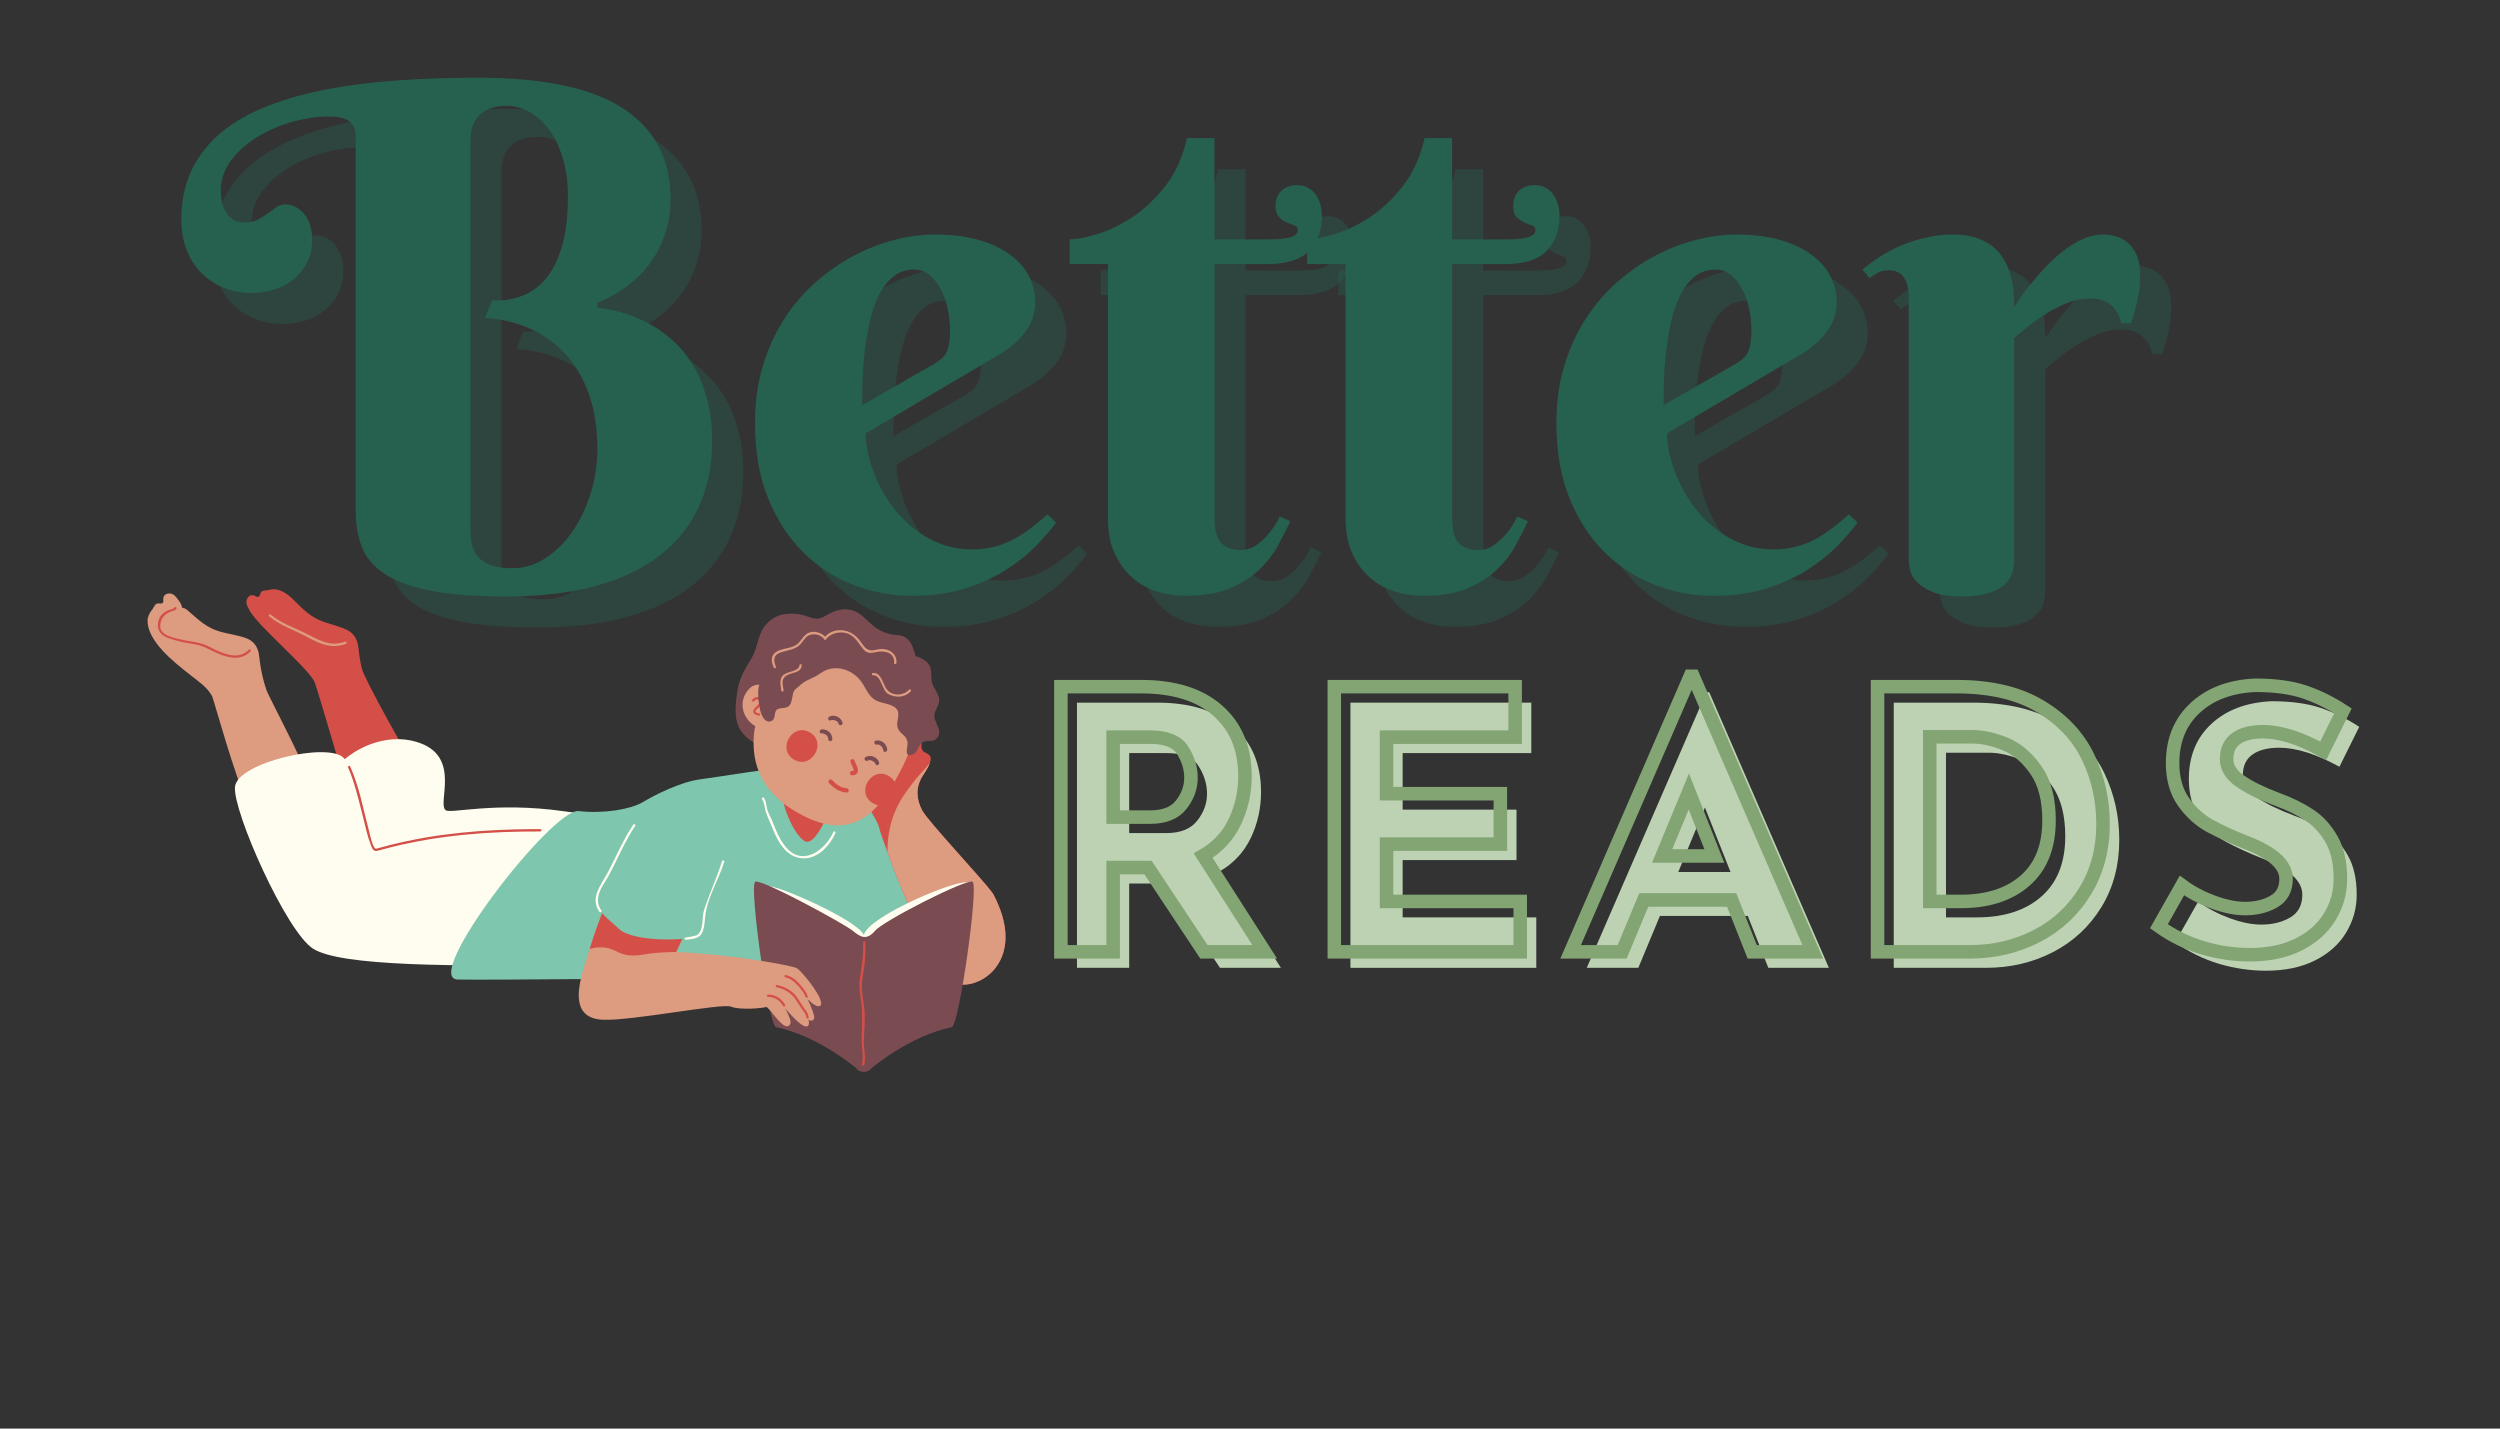 <?xml version="1.0" encoding="UTF-8"?>
<svg xmlns="http://www.w3.org/2000/svg" xmlns:xlink="http://www.w3.org/1999/xlink" width="525pt" height="300pt" viewBox="0 0 525 300" version="1.2">
<rect x="0" y="0" width="525" height="300" fill="#333333" stroke="none"/>
<defs>
<g>
<symbol overflow="visible" id="glyph0-0">
<path style="stroke:none;" d=""/>
</symbol>
<symbol overflow="visible" id="glyph0-1">
<path style="stroke:none;" d="M 37.219 0 L 25.5 -17.703 L 18.156 -17.703 L 18.156 0 L 7.188 0 L 7.188 -55.688 L 24.062 -55.688 C 30.969 -55.688 36.32 -54.008 40.125 -50.656 C 43.938 -47.301 45.844 -42.723 45.844 -36.922 C 45.844 -33.492 45.125 -30.273 43.688 -27.266 C 42.25 -24.266 40.047 -21.91 37.078 -20.203 L 50.016 0 Z M 18.156 -28.297 L 25.953 -28.297 C 28.922 -28.297 31.086 -29.164 32.453 -30.906 C 33.816 -32.645 34.5 -34.523 34.5 -36.547 C 34.5 -38.555 33.914 -40.484 32.75 -42.328 C 31.594 -44.172 29.352 -45.094 26.031 -45.094 L 18.156 -45.094 Z M 18.156 -28.297 "/>
</symbol>
<symbol overflow="visible" id="glyph0-2">
<path style="stroke:none;" d="M 45.172 -55.688 L 45.172 -45.094 L 18.156 -45.094 L 18.156 -33.219 L 42.062 -33.219 L 42.062 -22.625 L 18.156 -22.625 L 18.156 -10.594 L 46.219 -10.594 L 46.219 0 L 7.188 0 L 7.188 -55.688 Z M 45.172 -55.688 "/>
</symbol>
<symbol overflow="visible" id="glyph0-3">
<path style="stroke:none;" d="M 34.719 -10.891 L 16.266 -10.891 L 11.734 0 L 0.906 0 L 26.031 -57.875 L 26.625 -57.875 L 51.75 0 L 39.031 0 Z M 31.094 -20.125 L 25.719 -33.672 L 20.125 -20.125 Z M 31.094 -20.125 "/>
</symbol>
<symbol overflow="visible" id="glyph0-4">
<path style="stroke:none;" d="M 7.188 -55.688 L 23.828 -55.688 C 30.941 -55.688 36.789 -54.312 41.375 -51.562 C 45.969 -48.812 49.312 -45.254 51.406 -40.891 C 53.5 -36.523 54.547 -31.848 54.547 -26.859 C 54.547 -21.516 53.285 -16.797 50.766 -12.703 C 48.242 -8.617 44.852 -5.477 40.594 -3.281 C 36.332 -1.094 31.656 0 26.562 0 L 7.188 0 Z M 24.656 -10.594 C 30.363 -10.594 34.879 -12.055 38.203 -14.984 C 41.535 -17.91 43.203 -22.117 43.203 -27.609 C 43.203 -32.047 42.281 -35.578 40.438 -38.203 C 38.594 -40.828 36.445 -42.645 34 -43.656 C 31.562 -44.664 29.254 -45.172 27.078 -45.172 L 18.156 -45.172 L 18.156 -10.594 Z M 24.656 -10.594 "/>
</symbol>
<symbol overflow="visible" id="glyph0-5">
<path style="stroke:none;" d="M 36.922 -42.219 C 32.078 -44.883 27.863 -46.219 24.281 -46.219 C 21.863 -46.219 19.984 -45.738 18.641 -44.781 C 17.305 -43.82 16.641 -42.383 16.641 -40.469 C 16.641 -38.707 17.609 -37.156 19.547 -35.812 C 21.492 -34.477 24.082 -33.207 27.312 -32 C 29.938 -31.039 32.18 -29.941 34.047 -28.703 C 35.91 -27.473 37.457 -25.77 38.688 -23.594 C 39.926 -21.426 40.547 -18.68 40.547 -15.359 C 40.547 -12.484 39.801 -9.82 38.312 -7.375 C 36.832 -4.926 34.656 -2.984 31.781 -1.547 C 28.906 -0.109 25.473 0.609 21.484 0.609 C 18.16 0.609 14.859 0.117 11.578 -0.859 C 8.297 -1.848 5.242 -3.352 2.422 -5.375 L 7.266 -13.922 C 9.18 -12.504 11.375 -11.344 13.844 -10.438 C 16.312 -9.531 18.531 -9.078 20.5 -9.078 C 22.82 -9.078 24.836 -9.566 26.547 -10.547 C 28.266 -11.535 29.125 -13.141 29.125 -15.359 C 29.125 -18.234 26.426 -20.727 21.031 -22.844 C 17.852 -24.102 15.203 -25.312 13.078 -26.469 C 10.961 -27.633 9.133 -29.301 7.594 -31.469 C 6.062 -33.633 5.297 -36.359 5.297 -39.641 C 5.297 -44.43 6.867 -48.289 10.016 -51.219 C 13.172 -54.145 17.375 -55.734 22.625 -55.984 C 26.758 -55.984 30.211 -55.516 32.984 -54.578 C 35.754 -53.648 38.453 -52.328 41.078 -50.609 Z M 36.922 -42.219 "/>
</symbol>
<symbol overflow="visible" id="glyph1-0">
<path style="stroke:none;" d=""/>
</symbol>
<symbol overflow="visible" id="glyph1-1">
<path style="stroke:none;" d="M 60.703 -12.828 C 60.703 -11.723 60.812 -10.676 61.031 -9.688 C 61.25 -8.707 61.68 -7.859 62.328 -7.141 C 62.973 -6.422 63.859 -5.844 64.984 -5.406 C 66.117 -4.977 67.602 -4.766 69.438 -4.766 C 72.07 -4.766 74.492 -5.52 76.703 -7.031 C 78.922 -8.539 80.82 -10.484 82.406 -12.859 C 83.988 -15.242 85.211 -17.914 86.078 -20.875 C 86.941 -23.832 87.375 -26.773 87.375 -29.703 C 87.375 -34.078 86.785 -37.93 85.609 -41.266 C 84.43 -44.609 82.785 -47.43 80.672 -49.734 C 78.555 -52.047 76.055 -53.836 73.172 -55.109 C 70.297 -56.391 67.176 -57.125 63.812 -57.312 L 65.25 -61 C 67.363 -60.895 69.379 -61.18 71.297 -61.859 C 73.223 -62.535 74.922 -63.711 76.391 -65.391 C 77.859 -67.078 79.023 -69.348 79.891 -72.203 C 80.754 -75.066 81.188 -78.66 81.188 -82.984 C 81.188 -85.91 80.82 -88.551 80.094 -90.906 C 79.375 -93.27 78.426 -95.254 77.25 -96.859 C 76.07 -98.473 74.703 -99.711 73.141 -100.578 C 71.578 -101.441 69.977 -101.875 68.344 -101.875 C 67.332 -101.875 66.359 -101.754 65.422 -101.516 C 64.484 -101.273 63.664 -100.863 62.969 -100.281 C 62.281 -99.707 61.727 -98.953 61.312 -98.016 C 60.906 -97.078 60.703 -95.91 60.703 -94.516 Z M 62.141 -107.781 C 76.086 -107.781 86.336 -105.602 92.891 -101.25 C 99.453 -96.906 102.734 -90.578 102.734 -82.266 C 102.734 -80.191 102.504 -78.289 102.047 -76.562 C 101.598 -74.832 101.008 -73.258 100.281 -71.844 C 99.562 -70.426 98.742 -69.164 97.828 -68.062 C 96.922 -66.957 95.988 -65.992 95.031 -65.172 C 92.77 -63.203 90.219 -61.664 87.375 -60.562 L 87.375 -59.484 C 91.852 -58.953 95.867 -57.602 99.422 -55.438 C 100.91 -54.531 102.375 -53.391 103.812 -52.016 C 105.258 -50.648 106.547 -48.992 107.672 -47.047 C 108.805 -45.098 109.723 -42.836 110.422 -40.266 C 111.117 -37.691 111.469 -34.75 111.469 -31.438 C 111.469 -26.383 110.551 -21.836 108.719 -17.797 C 106.895 -13.766 104.18 -10.344 100.578 -7.531 C 96.973 -4.719 92.477 -2.566 87.094 -1.078 C 81.707 0.41 75.457 1.156 68.344 1.156 C 61.758 1.156 56.398 0.75 52.266 -0.062 C 48.141 -0.883 44.922 -2.078 42.609 -3.641 C 40.305 -5.203 38.734 -7.086 37.891 -9.297 C 37.047 -11.504 36.625 -14.004 36.625 -16.797 L 36.625 -95.672 C 36.625 -98.316 34.797 -99.641 31.141 -99.641 C 28.504 -99.641 25.828 -99.242 23.109 -98.453 C 20.391 -97.66 17.938 -96.578 15.75 -95.203 C 13.562 -93.836 11.77 -92.203 10.375 -90.297 C 8.988 -88.398 8.297 -86.348 8.297 -84.141 C 8.297 -82.598 8.5 -81.367 8.906 -80.453 C 9.312 -79.547 9.781 -78.863 10.312 -78.406 C 10.844 -77.945 11.383 -77.656 11.938 -77.531 C 12.488 -77.414 12.883 -77.359 13.125 -77.359 C 14.32 -77.359 15.305 -77.562 16.078 -77.969 C 16.848 -78.383 17.547 -78.816 18.172 -79.266 C 18.797 -79.723 19.383 -80.156 19.938 -80.562 C 20.488 -80.977 21.125 -81.188 21.844 -81.188 C 22.414 -81.188 23.023 -81.051 23.672 -80.781 C 24.328 -80.52 24.93 -80.098 25.484 -79.516 C 26.035 -78.941 26.504 -78.188 26.891 -77.25 C 27.273 -76.312 27.469 -75.172 27.469 -73.828 C 27.469 -71.898 27.094 -70.238 26.344 -68.844 C 25.602 -67.457 24.645 -66.297 23.469 -65.359 C 22.289 -64.422 20.941 -63.723 19.422 -63.266 C 17.91 -62.805 16.41 -62.578 14.922 -62.578 C 12.617 -62.578 10.539 -62.973 8.688 -63.766 C 6.832 -64.555 5.254 -65.648 3.953 -67.047 C 2.66 -68.441 1.676 -70.078 1 -71.953 C 0.332 -73.828 0 -75.82 0 -77.938 C 0 -81.926 0.742 -85.445 2.234 -88.5 C 3.723 -91.551 5.82 -94.18 8.531 -96.391 C 11.25 -98.609 14.508 -100.445 18.312 -101.906 C 22.113 -103.375 26.316 -104.539 30.922 -105.406 C 35.535 -106.27 40.473 -106.879 45.734 -107.234 C 51.004 -107.598 56.473 -107.781 62.141 -107.781 Z M 62.141 -107.781 "/>
</symbol>
<symbol overflow="visible" id="glyph1-2">
<path style="stroke:none;" d="M 27.609 -33.094 C 27.609 -31.551 27.836 -29.879 28.297 -28.078 C 28.754 -26.273 29.414 -24.461 30.281 -22.641 C 31.145 -20.816 32.211 -19.07 33.484 -17.406 C 34.766 -15.75 36.234 -14.27 37.891 -12.969 C 39.547 -11.676 41.383 -10.645 43.406 -9.875 C 45.426 -9.102 47.633 -8.719 50.031 -8.719 C 51.719 -8.719 53.281 -8.91 54.719 -9.297 C 56.164 -9.68 57.516 -10.207 58.766 -10.875 C 60.016 -11.551 61.211 -12.332 62.359 -13.219 C 63.516 -14.113 64.672 -15.066 65.828 -16.078 L 67.625 -14.344 C 66.52 -12.852 65.102 -11.219 63.375 -9.438 C 61.645 -7.664 59.551 -6 57.094 -4.438 C 54.645 -2.875 51.785 -1.57 48.516 -0.531 C 45.254 0.5 41.531 1.016 37.344 1.016 C 33.164 1.016 29.094 0.258 25.125 -1.25 C 21.156 -2.77 17.633 -5.039 14.562 -8.062 C 11.488 -11.094 9.023 -14.867 7.172 -19.391 C 5.316 -23.91 4.391 -29.195 4.391 -35.25 C 4.391 -39.625 4.941 -43.641 6.047 -47.297 C 7.16 -50.953 8.664 -54.242 10.562 -57.172 C 12.457 -60.109 14.664 -62.68 17.188 -64.891 C 19.719 -67.098 22.375 -68.938 25.156 -70.406 C 27.945 -71.875 30.797 -72.977 33.703 -73.719 C 36.609 -74.469 39.41 -74.844 42.109 -74.844 C 45.66 -74.844 48.758 -74.457 51.406 -73.688 C 54.051 -72.914 56.25 -71.879 58 -70.578 C 59.758 -69.285 61.07 -67.785 61.938 -66.078 C 62.801 -64.367 63.234 -62.578 63.234 -60.703 C 63.234 -58.441 62.582 -56.41 61.281 -54.609 C 59.988 -52.805 58.258 -51.234 56.094 -49.891 Z M 42.109 -47.734 C 42.734 -48.117 43.25 -48.488 43.656 -48.844 C 44.062 -49.207 44.383 -49.641 44.625 -50.141 C 44.863 -50.648 45.039 -51.273 45.156 -52.016 C 45.281 -52.766 45.344 -53.691 45.344 -54.797 C 45.344 -55.992 45.211 -57.328 44.953 -58.797 C 44.691 -60.266 44.25 -61.645 43.625 -62.938 C 43 -64.238 42.203 -65.32 41.234 -66.188 C 40.273 -67.051 39.125 -67.484 37.781 -67.484 C 36.051 -67.484 34.57 -66.969 33.344 -65.938 C 32.113 -64.906 31.102 -63.57 30.312 -61.938 C 29.52 -60.301 28.895 -58.438 28.438 -56.344 C 27.977 -54.25 27.629 -52.145 27.391 -50.031 C 27.148 -47.914 27.004 -45.883 26.953 -43.938 C 26.91 -42 26.891 -40.352 26.891 -39 Z M 42.109 -47.734 "/>
</symbol>
<symbol overflow="visible" id="glyph1-3">
<path style="stroke:none;" d="M 32.375 -68.641 L 32.375 -15.359 C 32.375 -12.805 32.852 -11.035 33.812 -10.047 C 34.77 -9.066 36.094 -8.578 37.781 -8.578 C 39.07 -8.578 40.223 -8.938 41.234 -9.656 C 42.242 -10.383 43.109 -11.203 43.828 -12.109 C 44.703 -13.117 45.453 -14.297 46.078 -15.641 L 48.312 -14.641 C 47.582 -13.098 46.723 -11.41 45.734 -9.578 C 44.754 -7.754 43.445 -6.062 41.812 -4.5 C 40.176 -2.938 38.117 -1.625 35.641 -0.562 C 33.172 0.488 30.062 1.016 26.312 1.016 C 24.195 1.016 22.164 0.703 20.219 0.078 C 18.27 -0.547 16.539 -1.531 15.031 -2.875 C 13.52 -4.227 12.305 -5.91 11.391 -7.922 C 10.473 -9.941 10.016 -12.375 10.016 -15.219 L 10.016 -68.641 L 1.953 -68.641 L 1.953 -73.828 C 3.297 -73.828 5.164 -74.176 7.562 -74.875 C 9.969 -75.57 12.43 -76.738 14.953 -78.375 C 17.484 -80.008 19.828 -82.195 21.984 -84.938 C 24.148 -87.676 25.691 -91.062 26.609 -95.094 L 32.375 -95.094 L 32.375 -73.828 L 44.125 -73.828 C 47.969 -73.828 49.891 -74.477 49.891 -75.781 C 49.891 -76.258 49.648 -76.582 49.172 -76.75 C 48.691 -76.914 48.148 -77.129 47.547 -77.391 C 46.941 -77.66 46.398 -78.035 45.922 -78.516 C 45.441 -78.992 45.203 -79.785 45.203 -80.891 C 45.203 -82.234 45.625 -83.289 46.469 -84.062 C 47.312 -84.832 48.406 -85.219 49.75 -85.219 C 50.613 -85.219 51.367 -85.035 52.016 -84.672 C 52.66 -84.316 53.203 -83.836 53.641 -83.234 C 54.078 -82.629 54.398 -81.941 54.609 -81.172 C 54.828 -80.41 54.938 -79.645 54.938 -78.875 C 54.938 -75.75 54.035 -73.258 52.234 -71.406 C 50.43 -69.562 47.535 -68.641 43.547 -68.641 Z M 32.375 -68.641 "/>
</symbol>
<symbol overflow="visible" id="glyph1-4">
<path style="stroke:none;" d="M 32.016 -59.625 C 33.836 -62.414 35.781 -64.938 37.844 -67.188 C 38.719 -68.156 39.656 -69.094 40.656 -70 C 41.664 -70.914 42.711 -71.734 43.797 -72.453 C 44.879 -73.18 45.992 -73.758 47.141 -74.188 C 48.297 -74.625 49.453 -74.844 50.609 -74.844 C 53.066 -74.844 54.988 -74.109 56.375 -72.641 C 57.77 -71.172 58.469 -69.113 58.469 -66.469 C 58.469 -64.832 58.332 -63.258 58.062 -61.75 C 57.801 -60.238 57.289 -58.398 56.531 -56.234 L 54.5 -56.234 C 54.219 -57.723 53.547 -58.957 52.484 -59.938 C 51.43 -60.926 49.895 -61.422 47.875 -61.422 C 46.383 -61.422 44.914 -61.145 43.469 -60.594 C 42.031 -60.039 40.625 -59.352 39.25 -58.531 C 37.883 -57.719 36.586 -56.832 35.359 -55.875 C 34.141 -54.914 33.023 -54.004 32.016 -53.141 L 32.016 -6.344 C 32.016 -5.719 31.914 -4.973 31.719 -4.109 C 31.531 -3.242 31.062 -2.426 30.312 -1.656 C 29.57 -0.883 28.469 -0.223 27 0.328 C 25.531 0.879 23.523 1.156 20.984 1.156 C 18.43 1.156 16.422 0.852 14.953 0.25 C 13.492 -0.352 12.379 -1.062 11.609 -1.875 C 10.836 -2.688 10.352 -3.523 10.156 -4.391 C 9.969 -5.266 9.875 -5.961 9.875 -6.484 L 9.875 -62.141 C 9.875 -63.535 9.551 -64.75 8.906 -65.781 C 8.258 -66.82 7.164 -67.344 5.625 -67.344 C 4.801 -67.344 4.102 -67.195 3.531 -66.906 C 2.957 -66.613 2.332 -66.207 1.656 -65.688 L 0.141 -67.484 C 1.242 -68.398 2.477 -69.301 3.844 -70.188 C 5.219 -71.07 6.695 -71.852 8.281 -72.531 C 9.875 -73.207 11.582 -73.758 13.406 -74.188 C 15.238 -74.625 17.16 -74.844 19.172 -74.844 C 21.242 -74.844 23.008 -74.562 24.469 -74 C 25.938 -73.445 27.141 -72.727 28.078 -71.844 C 29.016 -70.957 29.75 -69.957 30.281 -68.844 C 30.812 -67.738 31.207 -66.625 31.469 -65.5 C 31.738 -64.375 31.895 -63.289 31.938 -62.25 C 31.988 -61.219 32.016 -60.344 32.016 -59.625 Z M 32.016 -59.625 "/>
</symbol>
</g>
<clipPath id="clip1">
  <path d="M 51 123.273 L 89 123.273 L 89 175 L 51 175 Z M 51 123.273 "/>
</clipPath>
<clipPath id="clip2">
  <path d="M 30.781 124 L 67 124 L 67 175 L 30.781 175 Z M 30.781 124 "/>
</clipPath>
<clipPath id="clip3">
  <path d="M 158.188 185.055 L 204.672 185.055 L 204.672 225.09 L 158.188 225.09 Z M 158.188 185.055 "/>
</clipPath>
</defs>
<g id="surface1">
<g style="fill:rgb(73.729%,82.349%,69.8%);fill-opacity:1;">
  <use xlink:href="#glyph0-1" x="218.974" y="203.242"/>
</g>
<g style="fill:rgb(73.729%,82.349%,69.8%);fill-opacity:1;">
  <use xlink:href="#glyph0-2" x="276.402" y="203.242"/>
</g>
<g style="fill:rgb(73.729%,82.349%,69.8%);fill-opacity:1;">
  <use xlink:href="#glyph0-3" x="332.316" y="203.242"/>
</g>
<g style="fill:rgb(73.729%,82.349%,69.8%);fill-opacity:1;">
  <use xlink:href="#glyph0-4" x="390.501" y="203.242"/>
</g>
<g style="fill:rgb(73.729%,82.349%,69.8%);fill-opacity:1;">
  <use xlink:href="#glyph0-5" x="454.36" y="203.242"/>
</g>
<path style="fill:none;stroke-width:1.2;stroke-linecap:butt;stroke-linejoin:miter;stroke:rgb(51.369%,64.31%,45.099%);stroke-opacity:1;stroke-miterlimit:4;" d="M 71.93 30 L 66.968 22.516 L 63.867 22.516 L 63.867 30 L 59.227 30 L 59.227 6.445 L 66.367 6.445 C 69.29 6.445 71.555 7.157 73.164 8.578 C 74.773 9.995 75.577 11.93 75.577 14.383 C 75.577 15.835 75.273 17.198 74.664 18.469 C 74.059 19.734 73.127 20.729 71.867 21.454 L 77.335 30 Z M 63.867 18.031 L 67.163 18.031 C 68.424 18.031 69.341 17.664 69.914 16.931 C 70.492 16.19 70.781 15.396 70.781 14.547 C 70.781 13.692 70.534 12.878 70.04 12.101 C 69.549 11.32 68.602 10.93 67.195 10.93 L 63.867 10.93 Z M 99.577 6.445 L 99.577 10.93 L 88.155 10.93 L 88.155 15.952 L 98.265 15.952 L 98.265 20.43 L 88.155 20.43 L 88.155 25.523 L 100.03 25.523 L 100.03 30 L 83.514 30 L 83.514 6.445 Z M 118.811 25.391 L 111.006 25.391 L 109.085 30 L 104.507 30 L 115.131 5.523 L 115.389 5.523 L 126.014 30 L 120.639 30 Z M 117.273 21.484 L 115.006 15.758 L 112.638 21.484 Z M 131.771 6.445 L 138.809 6.445 C 141.821 6.445 144.294 7.028 146.232 8.196 C 148.175 9.357 149.589 10.859 150.474 12.703 C 151.36 14.547 151.803 16.526 151.803 18.64 C 151.803 20.9 151.267 22.896 150.2 24.624 C 149.138 26.354 147.702 27.682 145.896 28.609 C 144.094 29.536 142.117 30 139.966 30 L 131.771 30 Z M 139.161 25.523 C 141.573 25.523 143.481 24.903 144.887 23.664 C 146.3 22.424 147.005 20.643 147.005 18.32 C 147.005 16.445 146.615 14.953 145.834 13.844 C 145.057 12.734 144.15 11.966 143.114 11.54 C 142.079 11.112 141.102 10.899 140.185 10.899 L 136.412 10.899 L 136.412 25.523 Z M 171.357 12.141 C 169.31 11.011 167.529 10.446 166.014 10.446 C 164.986 10.446 164.19 10.648 163.623 11.054 C 163.06 11.46 162.779 12.07 162.779 12.883 C 162.779 13.628 163.19 14.284 164.013 14.852 C 164.836 15.414 165.93 15.951 167.294 16.461 C 168.404 16.868 169.351 17.334 170.137 17.859 C 170.93 18.379 171.586 19.1 172.107 20.015 C 172.627 20.932 172.888 22.097 172.888 23.507 C 172.888 24.722 172.573 25.847 171.943 26.883 C 171.317 27.914 170.395 28.735 169.178 29.344 C 167.963 29.954 166.513 30.258 164.826 30.258 C 163.42 30.258 162.021 30.05 160.63 29.633 C 159.245 29.215 157.955 28.581 156.764 27.727 L 158.811 24.109 C 159.622 24.709 160.549 25.201 161.591 25.586 C 162.639 25.966 163.579 26.156 164.411 26.156 C 165.391 26.156 166.242 25.951 166.965 25.54 C 167.696 25.123 168.061 24.446 168.061 23.507 C 168.061 22.29 166.919 21.233 164.638 20.335 C 163.295 19.805 162.174 19.295 161.279 18.804 C 160.384 18.31 159.609 17.605 158.958 16.688 C 158.307 15.771 157.981 14.619 157.981 13.235 C 157.981 11.208 158.649 9.575 159.982 8.336 C 161.315 7.096 163.091 6.425 165.31 6.321 C 167.06 6.321 168.522 6.517 169.693 6.914 C 170.864 7.31 172.006 7.871 173.115 8.594 Z M 171.357 12.141 " transform="matrix(2.364,0,0,2.364,82.778,128.965)"/>
<g style="fill:rgb(14.899%,38.039%,31.369%);fill-opacity:0.4;">
  <use xlink:href="#glyph1-1" x="44.603" y="130.622"/>
</g>
<g style="fill:rgb(14.899%,38.039%,31.369%);fill-opacity:0.4;">
  <use xlink:href="#glyph1-2" x="160.689" y="130.622"/>
</g>
<g style="fill:rgb(14.899%,38.039%,31.369%);fill-opacity:0.4;">
  <use xlink:href="#glyph1-3" x="229.188" y="130.622"/>
</g>
<g style="fill:rgb(14.899%,38.039%,31.369%);fill-opacity:0.4;">
  <use xlink:href="#glyph1-3" x="279.086" y="130.622"/>
</g>
<g style="fill:rgb(14.899%,38.039%,31.369%);fill-opacity:0.4;">
  <use xlink:href="#glyph1-2" x="328.983" y="130.622"/>
</g>
<g style="fill:rgb(14.899%,38.039%,31.369%);fill-opacity:0.4;">
  <use xlink:href="#glyph1-4" x="397.482" y="130.622"/>
</g>
<g style="fill:rgb(14.899%,38.039%,31.369%);fill-opacity:1;">
  <use xlink:href="#glyph1-1" x="38.077" y="124.096"/>
</g>
<g style="fill:rgb(14.899%,38.039%,31.369%);fill-opacity:1;">
  <use xlink:href="#glyph1-2" x="154.163" y="124.096"/>
</g>
<g style="fill:rgb(14.899%,38.039%,31.369%);fill-opacity:1;">
  <use xlink:href="#glyph1-3" x="222.662" y="124.096"/>
</g>
<g style="fill:rgb(14.899%,38.039%,31.369%);fill-opacity:1;">
  <use xlink:href="#glyph1-3" x="272.56" y="124.096"/>
</g>
<g style="fill:rgb(14.899%,38.039%,31.369%);fill-opacity:1;">
  <use xlink:href="#glyph1-2" x="322.457" y="124.096"/>
</g>
<g style="fill:rgb(14.899%,38.039%,31.369%);fill-opacity:1;">
  <use xlink:href="#glyph1-4" x="390.956" y="124.096"/>
</g>
<path style=" stroke:none;fill-rule:nonzero;fill:rgb(47.839%,29.799%,31.76%);fill-opacity:1;" d="M 193.902 140.336 C 191.695 138.738 192.43 135.301 190.098 133.824 C 189.113 133.211 187.766 133.457 186.66 133.086 C 185.062 132.719 183.836 131.859 182.609 130.754 C 180.398 128.543 178.68 127.312 175.488 128.297 C 174.137 128.664 173.035 129.77 171.805 129.895 C 170.703 130.016 169.598 129.402 168.613 129.156 C 165.914 128.543 163.09 128.789 161.125 130.875 C 159.039 132.965 159.281 135.789 157.812 138.25 C 156.215 140.828 155.109 142.672 154.742 145.867 C 154.375 148.57 154.086 151.707 155.93 153.918 C 157.77 156.254 161.738 157.664 161.738 157.664 L 193.902 140.336 "/>
<g clip-path="url(#clip1)" clip-rule="nonzero">
<path style=" stroke:none;fill-rule:nonzero;fill:rgb(83.53%,30.98%,28.629%);fill-opacity:1;" d="M 52.043 125.508 C 52.316 125.094 52.711 124.91 53.25 125.016 C 53.656 125.109 54.023 125.59 54.41 125.227 C 54.711 124.957 54.562 124.484 55.012 124.191 C 55.402 123.918 56.008 124.023 56.445 123.895 C 58.496 123.293 60.258 124.605 61.641 125.961 C 62.855 127.152 64.031 128.402 65.461 129.344 C 66.379 129.945 67.387 130.398 68.43 130.742 C 72.094 131.945 74.246 132.133 75.105 135.086 C 75.289 135.766 75.34 137.602 75.949 140.277 C 76.473 142.586 85.398 158.484 87.957 162.484 C 90.523 166.484 76.398 178.574 74.734 172.535 C 73.066 166.496 66.418 143.922 66.059 143.207 C 64.441 139.984 54.469 131.781 52.484 128.312 C 51.992 127.414 51.348 126.453 52.043 125.508 "/>
</g>
<path style=" stroke:none;fill-rule:nonzero;fill:rgb(86.67%,60.779%,50.2%);fill-opacity:1;" d="M 72.621 135.215 C 69.781 136.285 67.262 135.281 64.738 133.879 C 61.988 132.348 58.945 131.477 56.508 129.418 C 56.262 129.211 56.613 128.867 56.852 129.07 C 58.945 130.836 61.477 131.68 63.898 132.863 C 66.754 134.262 69.211 135.977 72.492 134.738 C 72.789 134.629 72.914 135.102 72.621 135.215 "/>
<g clip-path="url(#clip2)" clip-rule="nonzero">
<path style=" stroke:none;fill-rule:nonzero;fill:rgb(86.67%,60.779%,50.2%);fill-opacity:1;" d="M 31.633 133.031 C 31.211 132.117 30.953 131.16 30.992 130.23 C 31.027 129.445 31.457 128.605 31.961 128.016 C 32.262 127.664 32.414 127.07 32.824 126.828 C 33.273 126.539 33.641 126.867 34.008 126.703 C 34.5 126.496 34.215 125.965 34.297 125.559 C 34.418 125.023 34.746 124.738 35.238 124.656 C 36.383 124.41 36.996 125.391 37.609 126.211 C 37.918 126.629 38.16 127.102 38.238 127.609 C 38.641 127.684 38.969 127.809 39.18 127.992 C 41.73 130.082 43.125 131.938 47.07 132.867 C 51.012 133.797 53.332 133.797 54.258 136.816 C 54.516 137.715 54.527 140.676 55.926 144.836 C 56.539 146.648 66.188 164.328 66.844 169.145 C 67.496 173.961 55.68 176.914 52.422 169.867 C 49.164 162.82 44.902 146.859 44.516 146.145 C 43.57 144.395 41.684 143.086 40.152 141.891 C 38.062 140.266 35.988 138.613 34.18 136.668 C 33.281 135.703 32.273 134.414 31.633 133.031 "/>
</g>
<path style=" stroke:none;fill-rule:nonzero;fill:rgb(83.53%,30.98%,28.629%);fill-opacity:1;" d="M 52.598 136.789 C 50.836 138.617 48.516 138.297 46.328 137.461 C 45.207 137.031 44.145 136.461 43.055 135.957 C 41.332 135.156 39.367 135.18 37.559 134.656 C 35.902 134.176 33.652 133.84 33.199 131.852 C 33.023 131.082 33.297 129.895 33.789 129.277 C 34.172 128.805 34.656 128.488 35.191 128.211 C 35.516 128.039 36.445 127.898 36.621 127.602 C 36.781 127.332 37.207 127.578 37.047 127.852 C 36.84 128.195 36.289 128.289 35.945 128.414 C 34.516 128.945 33.676 129.949 33.652 131.508 C 33.625 133.633 37.281 134.125 38.82 134.457 C 40.09 134.734 41.379 134.836 42.617 135.242 C 43.535 135.547 44.402 136.062 45.273 136.473 C 47.512 137.523 50.273 138.496 52.25 136.441 C 52.469 136.215 52.816 136.559 52.598 136.789 "/>
<path style=" stroke:none;fill-rule:nonzero;fill:rgb(100%,99.219%,94.119%);fill-opacity:1;" d="M 68.152 165.051 C 70.125 159.25 79.738 152.914 88.27 156.066 C 96.797 159.219 91.75 168.766 93.598 170.145 C 94.66 170.938 103.918 168.312 118.406 170.359 C 125.402 171.348 129.863 171.832 129.863 171.832 L 131.688 196.969 C 131.688 196.969 84.578 197.547 83.078 197.172 C 78.738 196.09 65.484 172.918 68.152 165.051 "/>
<path style=" stroke:none;fill-rule:nonzero;fill:rgb(100%,99.219%,94.119%);fill-opacity:1;" d="M 72.215 159.215 C 75.27 162.719 77.488 178.859 78.914 178.504 C 81.734 177.805 92.609 174.258 113.461 174.363 C 121.777 174.402 133.336 173.422 136.859 176.242 C 136.859 176.242 136.555 201.164 134.148 201.219 C 132.648 201.25 129.219 202.395 125.559 202.469 C 94.082 203.121 71.418 202.816 65.758 199.234 C 60.102 195.652 48.895 170.41 49.344 165.258 C 49.789 160.102 69.16 155.715 72.215 159.215 "/>
<path style=" stroke:none;fill-rule:nonzero;fill:rgb(83.53%,30.98%,28.629%);fill-opacity:1;" d="M 73.531 160.941 C 75.488 165.293 76.32 170.117 77.547 174.707 C 77.684 175.223 78.316 178.406 79.055 178.215 C 79.977 177.977 80.891 177.719 81.809 177.484 C 91.656 174.969 101.898 174.16 112.035 174.113 C 112.512 174.113 112.988 174.113 113.461 174.117 C 113.777 174.117 113.777 174.609 113.461 174.609 C 102.941 174.57 92.32 175.34 82.09 177.922 C 81.145 178.16 80.203 178.422 79.262 178.668 C 78.406 178.895 78.156 178.164 77.879 177.457 C 77.137 175.57 76.727 173.527 76.234 171.566 C 75.609 169.062 74.988 166.555 74.203 164.098 C 73.887 163.113 73.535 162.137 73.109 161.191 C 72.98 160.902 73.402 160.652 73.531 160.941 "/>
<path style=" stroke:none;fill-rule:nonzero;fill:rgb(49.409%,77.649%,67.839%);fill-opacity:1;" d="M 146.988 163.664 C 143.027 164.195 137.734 166.793 134.938 168.477 C 132.531 169.918 126.766 170.938 121.535 170.324 C 115.98 169.672 88.285 205.57 96.145 205.703 C 104 205.836 138.238 205.426 147.117 205.422 C 156 205.418 159.938 209.52 173.961 202.5 C 180.961 198.996 195.215 205.809 201.047 205.816 C 210.289 205.832 191.684 171.547 182.125 165.051 C 172.562 158.559 160.84 161.812 146.988 163.664 "/>
<path style=" stroke:none;fill-rule:nonzero;fill:rgb(83.53%,30.98%,28.629%);fill-opacity:1;" d="M 182.676 165.852 L 189.957 155.227 C 190.887 153.262 193.207 153.66 193.52 155.445 C 193.625 156.191 193.309 156.863 193.691 157.508 C 194.078 158.156 194.52 157.938 195.277 158.695 C 196.051 159.766 194.172 162.238 193.508 163.344 C 192.355 165.488 192.387 167.73 193.648 170.148 C 194.91 172.566 206.383 184.625 208.543 187.688 C 215.863 201.41 206.035 207.953 200.883 206.609 C 195.734 205.262 185.328 176.695 184.664 173.969 C 184 171.238 181.199 169.539 182.676 165.852 "/>
<path style=" stroke:none;fill-rule:nonzero;fill:rgb(86.67%,60.779%,50.2%);fill-opacity:1;" d="M 187.375 172 C 188.414 168.715 190.215 166.238 192.352 163.582 C 193.293 162.41 194.375 161.375 195.277 160.211 C 194.887 161.324 193.941 162.625 193.508 163.344 C 192.355 165.488 192.387 167.73 193.648 170.148 C 194.91 172.566 206.383 184.625 208.543 187.688 C 215.863 201.41 206.035 207.953 200.883 206.609 C 196.867 205.559 189.648 187.941 186.355 178.949 C 186.363 176.605 186.656 174.277 187.375 172 "/>
<path style=" stroke:none;fill-rule:nonzero;fill:rgb(83.53%,30.98%,28.629%);fill-opacity:1;" d="M 174.719 168.906 C 173.785 171.465 171.309 176.984 169.406 176.785 C 167.504 176.586 163.594 169.117 164.477 165.57 C 165.355 162.023 165.73 160.246 166.926 157.641 C 168.043 155.215 171.762 154.156 174.469 155.098 C 177.504 156.152 177.938 158.824 177.246 161.242 C 177.105 161.734 175.656 166.348 174.719 168.906 "/>
<path style=" stroke:none;fill-rule:nonzero;fill:rgb(86.67%,60.779%,50.2%);fill-opacity:1;" d="M 191.512 148.57 C 190.484 144.02 184.699 138.875 174.5 138.809 C 164.309 138.746 158.754 149.363 158.34 154.047 C 157.922 158.73 158.664 165.41 166.902 170.324 C 177.078 176.395 182.785 172.539 187.297 165.102 C 192.371 156.738 192.438 152.68 191.512 148.57 "/>
<path style=" stroke:none;fill-rule:nonzero;fill:rgb(83.53%,30.98%,28.629%);fill-opacity:1;" d="M 174.086 164.438 C 175.109 165.523 176.27 166.336 177.793 166.438 C 178.379 166.477 178.383 165.57 177.801 165.531 C 176.527 165.445 175.586 164.707 174.738 163.809 C 174.34 163.383 173.684 164.012 174.086 164.438 "/>
<path style=" stroke:none;fill-rule:nonzero;fill:rgb(47.839%,29.799%,31.76%);fill-opacity:1;" d="M 186.32 157.34 C 186.184 156.152 185.07 155.301 183.934 155.52 C 183.398 155.625 183.566 156.465 184.094 156.363 C 184.793 156.227 185.426 156.926 185.504 157.598 C 185.566 158.156 186.383 157.891 186.32 157.34 "/>
<path style=" stroke:none;fill-rule:nonzero;fill:rgb(47.839%,29.799%,31.76%);fill-opacity:1;" d="M 184.59 159.996 C 184.102 158.906 182.785 158.434 181.766 158.988 C 181.289 159.25 181.703 160 182.172 159.742 C 182.801 159.402 183.613 159.879 183.891 160.492 C 184.121 161.004 184.816 160.504 184.59 159.996 "/>
<path style=" stroke:none;fill-rule:nonzero;fill:rgb(83.53%,30.98%,28.629%);fill-opacity:1;" d="M 170.098 153.824 C 166.438 151.645 163.059 157.324 166.719 159.504 C 170.379 161.688 173.758 156.008 170.098 153.824 "/>
<path style=" stroke:none;fill-rule:nonzero;fill:rgb(83.53%,30.98%,28.629%);fill-opacity:1;" d="M 186.656 162.973 C 182.992 160.793 179.617 166.473 183.273 168.656 C 186.934 170.836 190.316 165.156 186.656 162.973 "/>
<path style=" stroke:none;fill-rule:nonzero;fill:rgb(83.53%,30.98%,28.629%);fill-opacity:1;" d="M 178.586 159.965 C 178.738 160.395 178.949 160.797 179.113 161.219 C 179.188 161.402 179.258 161.605 179.27 161.805 C 179.277 161.902 179.234 161.906 179.281 161.875 C 179.191 161.938 179.035 161.906 178.934 161.902 C 178.352 161.879 178.344 162.785 178.926 162.809 C 179.621 162.84 180.215 162.496 180.172 161.734 C 180.129 161.02 179.695 160.398 179.465 159.742 C 179.27 159.195 178.391 159.414 178.586 159.965 "/>
<path style=" stroke:none;fill-rule:nonzero;fill:rgb(86.67%,60.779%,50.2%);fill-opacity:1;" d="M 162.102 148.012 C 162.426 144.555 158.895 141.902 156.66 145.5 C 154.91 148.293 156.48 151.789 159.523 152.961 "/>
<path style=" stroke:none;fill-rule:nonzero;fill:rgb(83.53%,30.98%,28.629%);fill-opacity:1;" d="M 157.945 147.004 C 158.273 146.516 158.77 146.27 159.352 146.414 C 159.836 146.539 160.195 147.141 160.051 147.629 C 159.922 148.062 159.504 148.379 159.191 148.68 C 158.996 148.867 158.809 149.059 158.672 149.293 C 158.457 149.672 159.266 149.789 159.484 149.832 C 159.793 149.895 159.66 150.371 159.352 150.305 C 158.523 150.133 157.738 149.633 158.43 148.777 C 158.727 148.41 159.098 148.113 159.414 147.762 C 160.012 147.094 158.871 146.508 158.371 147.25 C 158.195 147.512 157.766 147.266 157.945 147.004 "/>
<path style=" stroke:none;fill-rule:nonzero;fill:rgb(100%,99.219%,94.119%);fill-opacity:1;" d="M 161.5 186.191 C 162.504 185.555 179.961 193.109 181.422 196.344 C 182.152 192.477 202.012 184.039 203.652 185.414 C 205.293 186.789 198.676 212.32 197.559 212.836 C 189.809 214.41 182.801 220.375 182.801 220.375 C 182.023 221.398 180.387 221.117 180.035 220.375 C 180.035 220.375 173.031 214.41 165.281 212.836 C 164.168 212.324 160.613 195.008 160.34 188.434 C 160.277 186.969 161.289 186.324 161.5 186.191 "/>
<g clip-path="url(#clip3)" clip-rule="nonzero">
<path style=" stroke:none;fill-rule:nonzero;fill:rgb(47.839%,29.799%,31.76%);fill-opacity:1;" d="M 158.594 185.164 C 159.742 184.434 177.355 194.039 179.051 195.441 C 180.75 196.844 182 197.535 183.777 195.441 C 185.559 193.344 203.086 184.434 204.238 185.164 C 205.559 186.008 201.465 214.973 199.902 215.695 C 191.027 217.496 183 224.332 183 224.332 C 182.109 225.5 180.23 225.18 179.832 224.332 C 179.832 224.332 171.805 217.496 162.926 215.695 C 161.363 214.973 157.273 186.008 158.594 185.164 "/>
</g>
<path style=" stroke:none;fill-rule:nonzero;fill:rgb(83.53%,30.98%,28.629%);fill-opacity:1;" d="M 181.75 197.918 C 181.816 200.078 181.672 202.219 181.293 204.344 C 181.078 205.547 180.922 206.652 181 207.875 C 181.074 209.062 181.312 210.234 181.465 211.414 C 181.762 213.758 181.488 216.145 181.406 218.492 C 181.352 220.176 181.898 221.977 181.473 223.625 C 181.395 223.93 180.922 223.801 181 223.492 C 181.438 221.797 180.875 219.766 180.934 218.016 C 181.016 215.52 181.215 213.082 180.863 210.598 C 180.605 208.75 180.324 206.965 180.629 205.102 C 181.023 202.691 181.336 200.375 181.258 197.918 C 181.25 197.602 181.738 197.602 181.75 197.918 "/>
<path style=" stroke:none;fill-rule:nonzero;fill:rgb(86.67%,60.779%,50.2%);fill-opacity:1;" d="M 121.645 210.355 C 121.074 207.117 122.844 202.562 123.68 199.773 C 125.781 192.773 128.637 185.816 132.191 179.43 C 133.684 176.754 135.418 173.863 137.789 171.855 C 145.32 165.484 150.883 172.164 149.738 179.699 C 149.039 184.305 145.281 193.023 142.016 199.914 C 153.418 200.391 166.562 202.785 167.367 203.336 C 168.652 204.215 173.449 210.195 172.25 211.191 C 171.723 211.633 170.641 210.84 169.598 209.816 C 170.398 211.523 171.156 213.398 170.957 213.883 C 170.719 214.48 170.184 214.418 169.746 214.148 C 169.934 214.676 169.953 215.117 169.707 215.402 C 168.938 216.277 166.438 213.566 164.891 211.766 C 165.645 213.141 166.203 214.508 165.969 214.992 C 164.844 217.34 161.512 211.23 160.84 211.477 C 160.164 211.727 155.332 212.164 153.496 211.391 C 151.66 210.617 132.664 214.41 126.613 214.148 C 123.375 214.004 122.016 212.461 121.645 210.355 "/>
<path style=" stroke:none;fill-rule:nonzero;fill:rgb(83.53%,30.98%,28.629%);fill-opacity:1;" d="M 142.016 199.914 C 139.582 199.961 137.676 200.031 135.285 200.434 C 133.75 200.691 132.047 200.828 130.551 200.266 C 129.547 199.887 128.445 199.219 127.371 199.039 C 126.105 198.828 124.93 198.949 123.828 199.301 C 125.914 192.461 128.719 185.672 132.191 179.43 C 133.684 176.754 135.418 173.863 137.789 171.855 C 145.32 165.484 150.883 172.164 149.738 179.699 C 149.062 184.156 145.203 193.141 142.016 199.914 "/>
<path style=" stroke:none;fill-rule:nonzero;fill:rgb(49.409%,77.649%,67.839%);fill-opacity:1;" d="M 151.863 180.914 C 150.82 184.336 148.949 187.734 148.094 191.168 C 147.562 192.578 148.094 195.223 146.684 196.457 C 145.449 197.516 133.125 198.043 129.953 195.047 C 128.719 193.812 126.254 192.051 125.551 190.465 C 124.668 188.352 126.078 186.234 127.133 184.648 C 130.656 178.477 133.125 169.664 140.695 167.195 C 144.043 166.141 148.27 167.371 150.559 170.371 C 153.117 173.957 152.914 177.449 151.863 180.914 "/>
<path style=" stroke:none;fill-rule:nonzero;fill:rgb(100%,99.219%,94.119%);fill-opacity:1;" d="M 175.438 174.953 C 173.961 178.273 170.555 181.461 166.727 179.816 C 164.695 178.941 163.43 176.711 162.578 174.793 C 162.039 173.582 161.602 172.344 161.051 171.141 C 160.57 170.094 160.645 168.785 160.039 167.824 C 159.867 167.559 160.293 167.309 160.461 167.578 C 160.844 168.18 160.895 168.832 161.016 169.523 C 161.195 170.559 161.793 171.469 162.18 172.426 C 162.996 174.453 163.711 176.395 165.184 178.055 C 168.703 182.027 173.359 178.43 175.016 174.703 C 175.145 174.414 175.566 174.664 175.438 174.953 "/>
<path style=" stroke:none;fill-rule:nonzero;fill:rgb(83.53%,30.98%,28.629%);fill-opacity:1;" d="M 164.457 211.262 C 163.691 210.027 162.773 209.379 161.293 209.355 C 160.977 209.352 160.977 208.859 161.293 208.863 C 162.945 208.891 164.02 209.629 164.883 211.012 C 165.047 211.281 164.625 211.527 164.457 211.262 "/>
<path style=" stroke:none;fill-rule:nonzero;fill:rgb(83.53%,30.98%,28.629%);fill-opacity:1;" d="M 169.336 213.656 C 169.246 212.969 168.781 212.406 168.387 211.875 C 167.898 211.223 167.504 210.492 167.043 209.82 C 166.121 208.48 164.641 207.656 163.07 207.316 C 162.762 207.254 162.891 206.777 163.199 206.844 C 164.715 207.172 166.273 207.961 167.215 209.23 C 167.84 210.082 168.348 211.008 168.98 211.855 C 169.395 212.41 169.738 212.965 169.824 213.656 C 169.863 213.969 169.375 213.965 169.336 213.656 "/>
<path style=" stroke:none;fill-rule:nonzero;fill:rgb(83.53%,30.98%,28.629%);fill-opacity:1;" d="M 169.16 209.359 C 168.844 208.398 168.113 207.633 167.469 206.879 C 166.793 206.09 165.93 205.48 164.91 205.23 C 164.605 205.152 164.734 204.68 165.043 204.754 C 166.129 205.023 167.094 205.68 167.812 206.531 C 168.512 207.359 169.289 208.18 169.633 209.23 C 169.73 209.531 169.258 209.66 169.16 209.359 "/>
<path style=" stroke:none;fill-rule:nonzero;fill:rgb(47.839%,29.799%,31.76%);fill-opacity:1;" d="M 174.254 150.434 C 175.379 150.031 176.633 150.656 176.934 151.773 C 177.078 152.301 176.25 152.523 176.109 152.004 C 175.922 151.316 175.016 151.055 174.379 151.281 C 173.855 151.465 173.734 150.617 174.254 150.434 "/>
<path style=" stroke:none;fill-rule:nonzero;fill:rgb(47.839%,29.799%,31.76%);fill-opacity:1;" d="M 172.633 153.16 C 173.824 153.117 174.832 154.094 174.781 155.25 C 174.758 155.793 173.902 155.754 173.926 155.219 C 173.957 154.504 173.172 153.98 172.496 154.004 C 171.938 154.023 172.078 153.176 172.633 153.16 "/>
<path style=" stroke:none;fill-rule:nonzero;fill:rgb(47.839%,29.799%,31.76%);fill-opacity:1;" d="M 159.285 144.516 C 159.602 143.031 160.867 138.348 163.375 136.461 C 164.836 134.578 165.617 133.629 168.367 134.07 C 169.473 134.195 170.824 134.684 171.805 134.316 C 173.035 133.824 173.77 132.598 174.875 132.105 C 177.332 131.121 180.398 131.613 182.363 133.332 C 184.82 135.547 186.168 137.141 189.605 137.387 C 191.156 137.5 192.922 137.754 194.211 138.695 C 195.992 139.992 195.375 141.34 195.68 143.191 C 195.785 143.844 196.211 144.441 196.52 145.008 C 197.648 147.086 197.312 147.418 196.422 149.355 C 195.473 151.414 198.215 153.051 196.848 154.918 C 196.141 155.879 195.273 155.445 194.27 155.695 C 192.676 156.066 192.922 157.906 191.816 158.398 C 189.73 159.258 190.59 157.047 190.59 156.188 C 190.59 154.469 189.238 154.344 188.625 153.117 C 187.98 151.836 189.023 150.449 188.496 149.238 C 187.836 147.715 185.062 147.812 183.785 147.004 C 182.457 146.16 181.945 144.809 181.137 143.531 C 179.199 140.484 175.172 139.25 172.227 141.438 C 171.027 142.328 169.473 142.68 168.316 143.648 C 166.484 145.18 166.648 144.977 166.359 146.609 C 165.922 149.035 164.996 148.461 163.582 148.816 C 162.109 149.184 163.336 151.273 161.617 151.52 C 159.406 151.766 159.039 145.988 159.285 144.516 "/>
<path style=" stroke:none;fill-rule:nonzero;fill:rgb(86.67%,60.779%,50.2%);fill-opacity:1;" d="M 173.105 133.898 C 174.113 132.645 175.715 132.105 177.297 132.414 C 178.961 132.742 179.953 133.641 180.898 134.988 C 181.656 136.066 182.25 136.82 183.641 136.512 C 184.375 136.352 185.129 136.184 185.879 136.344 C 187.363 136.656 188.383 137.656 188.258 139.23 C 188.23 139.547 187.738 139.547 187.766 139.23 C 187.941 137.047 185.75 136.555 184.035 136.926 C 183.188 137.109 182.312 137.301 181.602 136.633 C 180.543 135.637 180.016 134.23 178.754 133.43 C 177.066 132.359 174.691 132.707 173.453 134.242 C 173.254 134.492 172.91 134.141 173.105 133.898 "/>
<path style=" stroke:none;fill-rule:nonzero;fill:rgb(86.67%,60.779%,50.2%);fill-opacity:1;" d="M 173.105 134.242 C 172.375 133.363 171.387 133.043 170.27 133.281 C 169.383 133.469 168.879 134.316 168.367 134.977 C 167.828 135.672 167.203 136.055 166.379 136.332 C 165.527 136.625 164.633 136.766 163.785 137.078 C 162.391 137.598 162.395 138.746 162.934 139.969 C 163.059 140.254 162.637 140.504 162.508 140.215 C 162.082 139.25 161.785 138.207 162.508 137.316 C 163.207 136.465 164.664 136.297 165.648 136.035 C 166.289 135.867 166.945 135.668 167.461 135.242 C 168.133 134.688 168.516 133.859 169.18 133.289 C 170.461 132.191 172.465 132.699 173.453 133.898 C 173.652 134.141 173.309 134.488 173.105 134.242 "/>
<path style=" stroke:none;fill-rule:nonzero;fill:rgb(86.67%,60.779%,50.2%);fill-opacity:1;" d="M 191.254 145.18 C 190.016 146.52 188.105 146.586 186.555 145.758 C 185.141 145.008 185.105 141.707 183.344 141.812 C 183.027 141.832 183.031 141.34 183.344 141.32 C 184.574 141.246 185.066 142.398 185.492 143.367 C 185.875 144.242 186.195 145.012 187.082 145.484 C 188.336 146.152 189.961 145.855 190.906 144.832 C 191.121 144.598 191.469 144.949 191.254 145.18 "/>
<path style=" stroke:none;fill-rule:nonzero;fill:rgb(86.67%,60.779%,50.2%);fill-opacity:1;" d="M 168.367 139.723 C 168.273 140.809 167.41 141.098 166.473 141.355 C 165.719 141.562 164.793 141.855 164.465 142.641 C 164.184 143.312 164.461 144.258 164.555 144.941 C 164.598 145.25 164.125 145.383 164.082 145.07 C 163.938 144.047 163.617 142.867 164.293 141.969 C 165.074 140.93 167.754 141.094 167.879 139.723 C 167.906 139.41 168.395 139.406 168.367 139.723 "/>
<path style=" stroke:none;fill-rule:nonzero;fill:rgb(100%,99.219%,94.119%);fill-opacity:1;" d="M 152.098 180.98 C 150.906 184.777 148.512 188.492 148.086 192.492 C 147.953 193.754 147.961 195.031 147.277 196.148 C 146.633 197.207 145.082 197.219 143.996 197.352 C 143.68 197.387 143.684 196.895 143.996 196.859 C 144.707 196.773 145.402 196.672 146.09 196.473 C 146.91 196.234 147.195 195.332 147.363 194.586 C 147.629 193.438 147.492 192.234 147.855 191.105 C 148.977 187.633 150.535 184.324 151.625 180.848 C 151.719 180.547 152.195 180.676 152.098 180.98 "/>
<path style=" stroke:none;fill-rule:nonzero;fill:rgb(100%,99.219%,94.119%);fill-opacity:1;" d="M 125.871 191.461 C 123.777 188.539 126.309 185.734 127.676 183.141 C 129.434 179.809 130.871 176.324 132.973 173.184 C 133.148 172.922 133.574 173.168 133.398 173.434 C 131.602 176.117 130.262 179.055 128.836 181.941 C 128.195 183.238 127.508 184.492 126.734 185.715 C 125.633 187.453 124.992 189.395 126.297 191.211 C 126.48 191.469 126.055 191.715 125.871 191.461 "/>
</g>
</svg>
